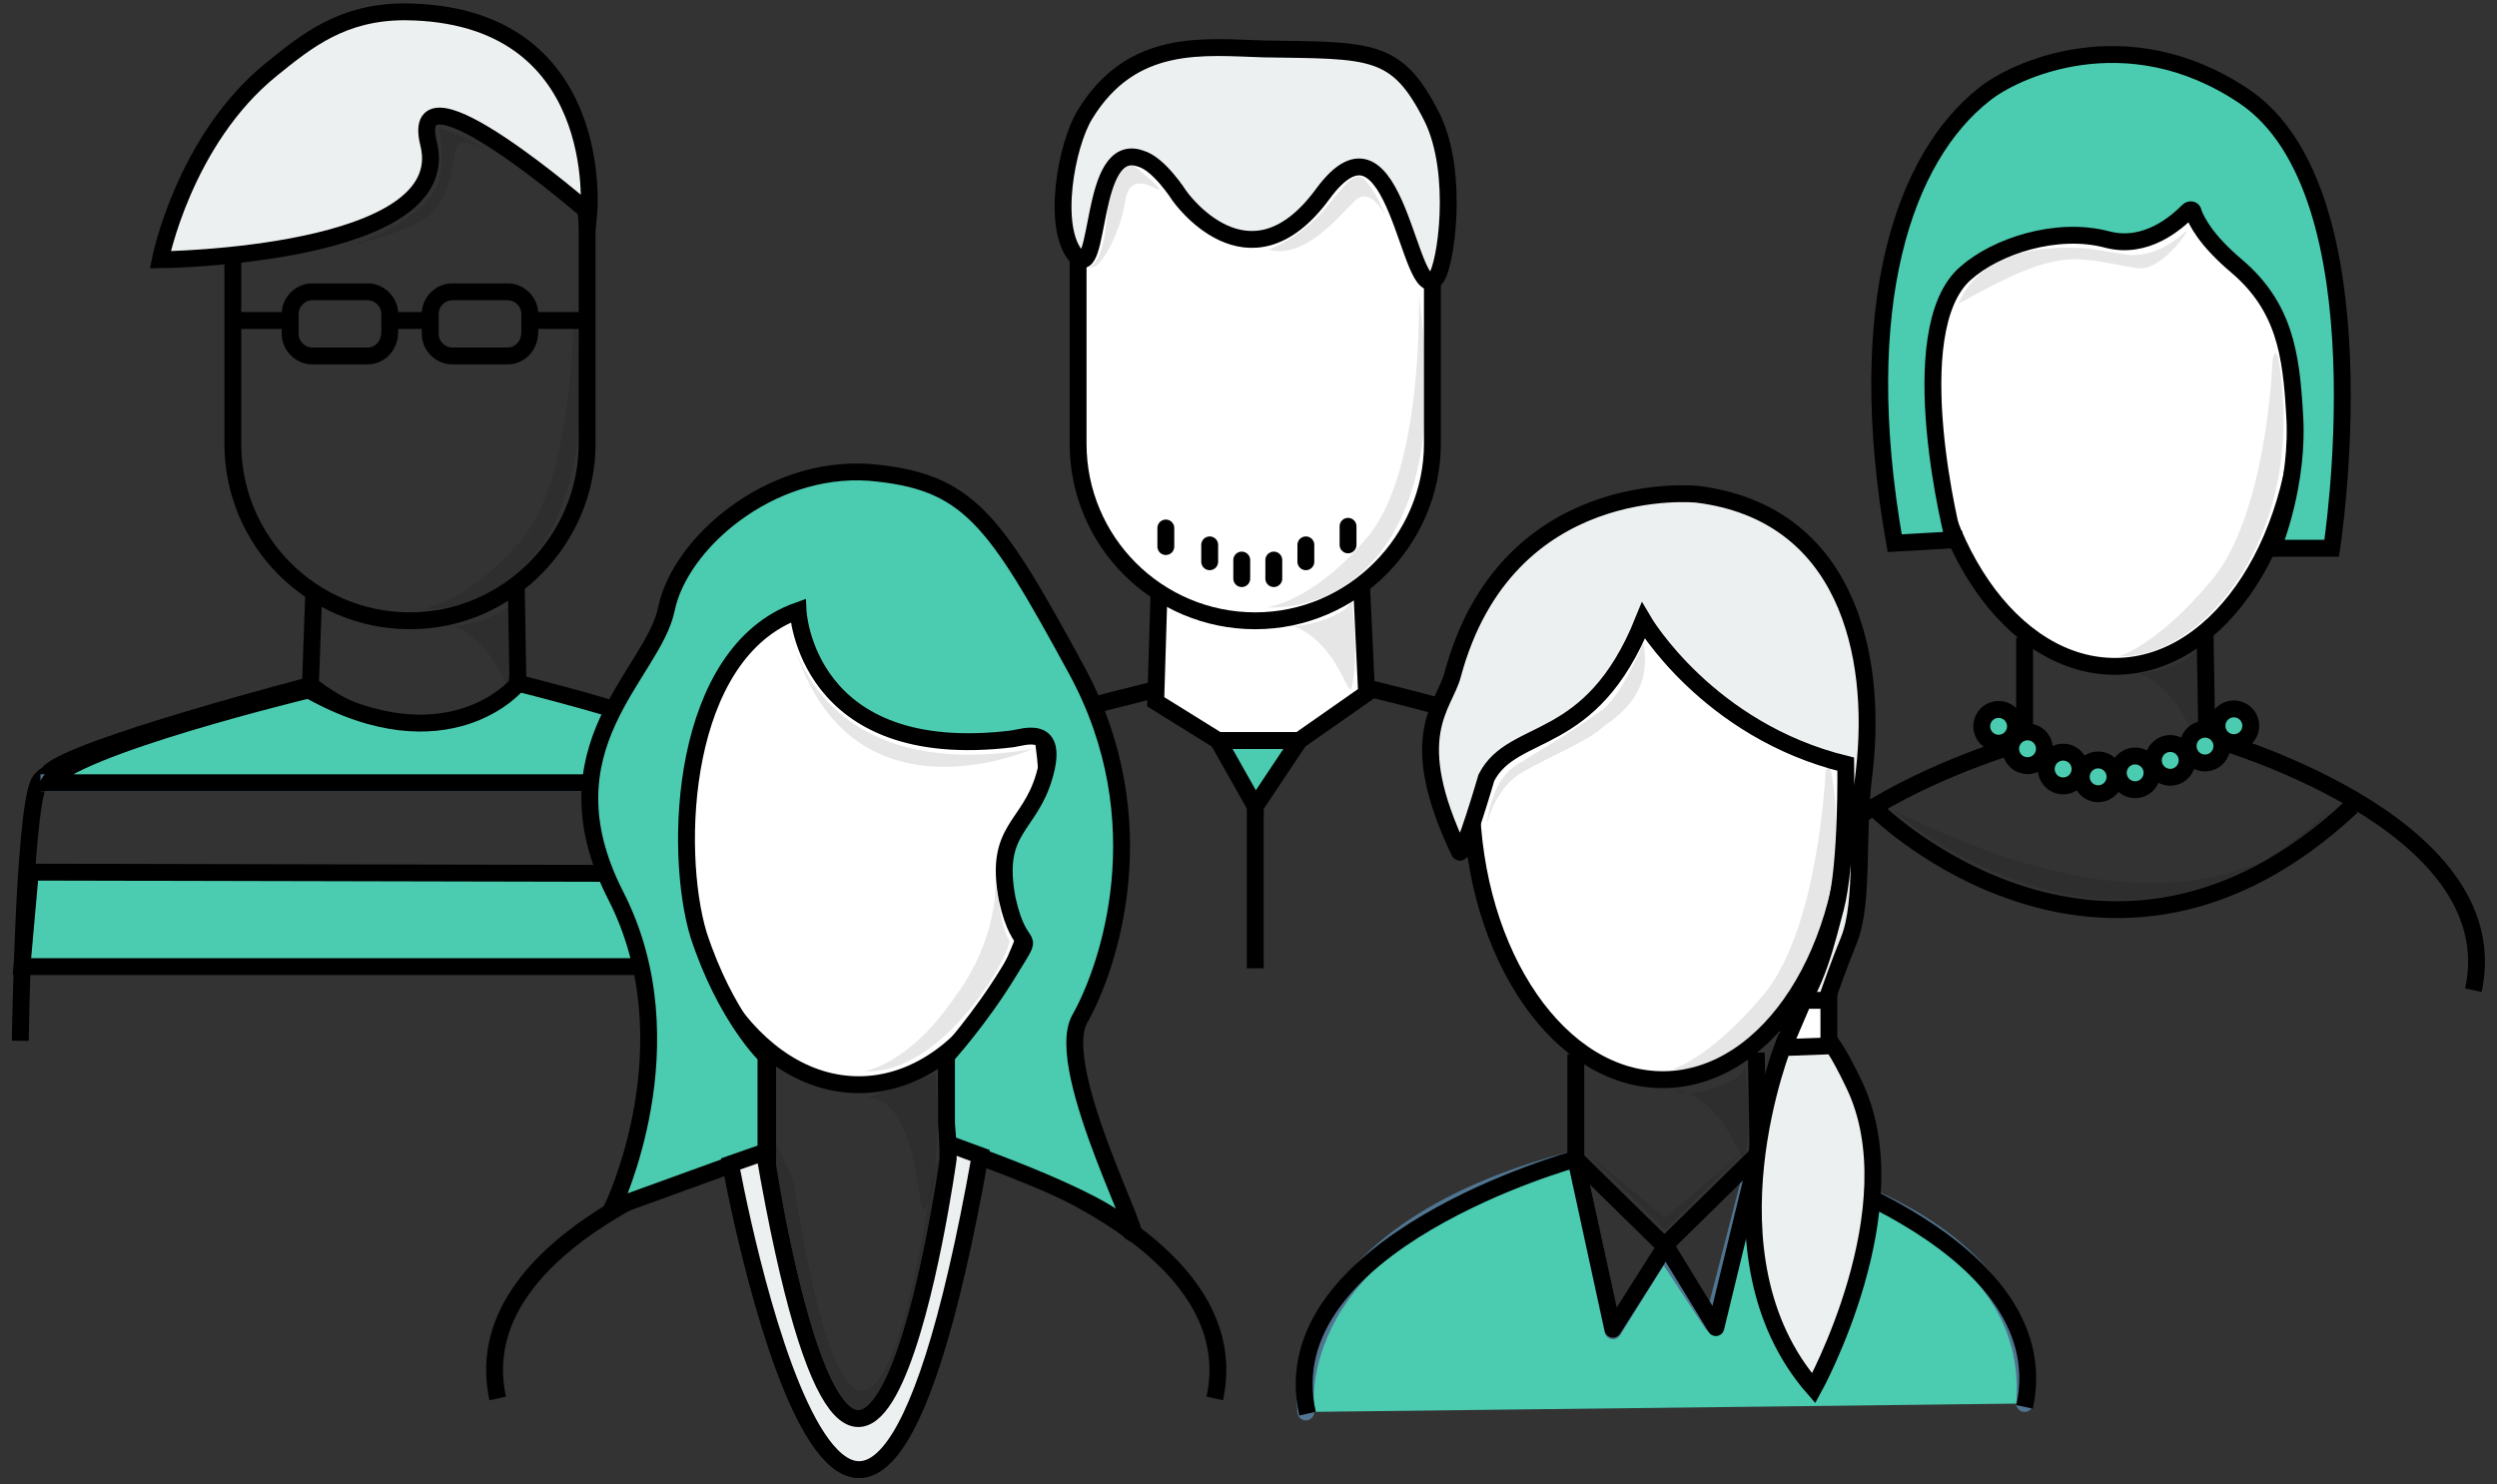 <?xml version="1.0" encoding="UTF-8"?>
<svg width="148px" height="88px" viewBox="0 0 148 88" version="1.1" xmlns="http://www.w3.org/2000/svg" xmlns:xlink="http://www.w3.org/1999/xlink">
    <rect x="0" y="0" width="148" height="88" fill="#333333" stroke="none"/>
    <!-- Generator: Sketch 53.2 (72643) - https://sketchapp.com -->
    <title>Group 23</title>
    <desc>Created with Sketch.</desc>
    <g id="How-it-Works" stroke="none" stroke-width="1" fill="none" fill-rule="evenodd">
        <g id="Group-23" transform="translate(1, 0)">
            <path d="M44.6,66.9 C44.8,67.2 49.4,105.7 55.2,66.6 L54.2,70.1 C54.2,70.1 50.4,98 46,69.9 L44.6,66.9 Z" id="Shape" fill="#000000" fill-rule="nonzero" opacity="0.1"></path>
            <g id="Group" transform="translate(50, 2)" stroke="#000000">
                <polygon id="Shape" fill="#FFFFFF" fill-rule="nonzero" points="29.7 32.7 17.7 33 17.5 39.6 21.2 41.9 26 41.9 30 39.1"></polygon>
                <path d="M46.8,59.5 C46.8,59.5 46.5,46.1 45.7,44.2 C44.9,42.3 29.7,38.7 29.7,38.7" id="Shape"></path>
                <path d="M17.4,38.9 C17.4,38.9 2.3,42.5 1.4,44.4 C0.5,46.3 0.3,59.7 0.3,59.7" id="Shape"></path>
                <path d="M23.4,34.8 L23.4,34.8 C17.6,34.8 12.9,30.1 12.9,24.3 L12.9,11.7 C12.9,5.9 17.6,1.2 23.4,1.2 L23.4,1.2 C29.2,1.2 33.9,5.9 33.9,11.7 L33.9,24.3 C33.9,30 29.2,34.8 23.4,34.8 Z" id="Shape" fill="#FFFFFF" fill-rule="nonzero"></path>
                <polygon id="Shape" fill="#4BCCB0" fill-rule="nonzero" points="21.2 41.9 23.4 45.8 26 41.9"></polygon>
                <path d="M23.4,45.8 L23.4,55.4" id="Shape"></path>
                <path d="M18.9,9.6 C18.9,9.6 23,15.5 27.4,9.5 C31.8,3.5 32.5,16.4 34.1,14.5 C34.7,13.8 35.5,8.3 33.9,5 C31.8,0.8 30.3,1 23.9,0.9 C20.4,0.8 16.1,0.2 13.3,4.8 C12.2,6.6 11.3,11.5 12.8,13.2 C14.3,14.8 13.5,6.3 16.6,7.4 C17.7,7.7 18.9,9.6 18.9,9.6 Z" id="Shape" fill="#EDF0F0" fill-rule="nonzero"></path>
                <path d="M22.6,31.2 L22.6,32.3" id="Shape" stroke-linecap="round" stroke-linejoin="round"></path>
                <path d="M24.5,31.2 L24.5,32.3" id="Shape" stroke-linecap="round" stroke-linejoin="round"></path>
                <path d="M26.4,30.3 L26.4,31.3" id="Shape" stroke-linecap="round" stroke-linejoin="round"></path>
                <path d="M28.9,29.2 L28.9,30.3" id="Shape" stroke-linecap="round" stroke-linejoin="round"></path>
                <path d="M20.7,30.3 L20.7,31.3" id="Shape" stroke-linecap="round" stroke-linejoin="round"></path>
                <path d="M18.1,29.3 L18.1,30.4" id="Shape" stroke-linecap="round" stroke-linejoin="round"></path>
            </g>
            <g id="Group" transform="translate(102, 3)" stroke="#000000">
                <ellipse id="Oval" stroke-width="1" fill="#FFFFFF" fill-rule="nonzero" transform="translate(22.203, 19.703) rotate(-0.92) translate(-22.203, -19.703) " cx="22.203" cy="19.703" rx="11.2" ry="16.8"></ellipse>
                <path d="M17,34.8 L17,41 C17,41 -1.2,46 1.1,56.1" id="Shape"></path>
                <path d="M27.7,34.7 L27.8,40.7 C27.8,40.7 45.8,45.6 43.6,55.7" id="Shape"></path>
                <path d="M8.3,45.1 C8.3,45.1 21.9,58.4 36.4,44.8" id="Shape"></path>
                <path d="M13.5,13.2 C15.3,11.6 18.9,10.4 21.9,11.2 C24.2,11.8 26,10.2 26.7,9.5 C26.8,9.4 27,9.4 27,9.6 C27.2,10.1 27.7,11.2 29.6,12.8 C32.4,15.2 32.8,18 33,21.5 C33.3,25.7 31.7,29.5 31.7,29.5 L35.2,29.5 C35.2,29.5 38.5,8.4 30,2.7 C23,-2 16.3,1.2 14.6,2.6 C9.9,6.3 6.8,15 9.3,29.2 L12.8,29 C12.8,29.1 9.6,16.6 13.5,13.2 Z" id="Shape" fill="#4BCCB0" fill-rule="nonzero"></path>
                <circle id="Oval" stroke-width="1" fill="#4BCCB0" fill-rule="nonzero" transform="translate(17.175, 41.387) rotate(-72.812) translate(-17.175, -41.387) " cx="17.175" cy="41.387" r="1"></circle>
                <circle id="Oval" stroke-width="1" fill="#4BCCB0" fill-rule="nonzero" transform="translate(15.46, 40.056) rotate(-72.812) translate(-15.46, -40.056) " cx="15.46" cy="40.056" r="1"></circle>
                <circle id="Oval" stroke-width="1" fill="#4BCCB0" fill-rule="nonzero" transform="translate(19.285, 42.587) rotate(-72.812) translate(-19.285, -42.587) " cx="19.285" cy="42.587" r="1"></circle>
                <circle id="Oval" stroke-width="1" fill="#4BCCB0" fill-rule="nonzero" transform="translate(21.36, 43.051) rotate(-72.812) translate(-21.36, -43.051) " cx="21.36" cy="43.051" r="1"></circle>
                <circle id="Oval" stroke-width="1" fill="#4BCCB0" fill-rule="nonzero" transform="translate(23.553, 42.814) rotate(-72.812) translate(-23.553, -42.814) " cx="23.553" cy="42.814" r="1"></circle>
                <circle id="Oval" stroke-width="1" fill="#4BCCB0" fill-rule="nonzero" transform="translate(25.633, 42.076) rotate(-72.812) translate(-25.633, -42.076) " cx="25.633" cy="42.076" r="1"></circle>
                <circle id="Oval" stroke-width="1" fill="#4BCCB0" fill-rule="nonzero" transform="translate(27.694, 41.228) rotate(-72.812) translate(-27.694, -41.228) " cx="27.694" cy="41.228" r="1"></circle>
                <circle id="Oval" stroke-width="1" fill="#4BCCB0" fill-rule="nonzero" transform="translate(29.404, 40.024) rotate(-72.812) translate(-29.404, -40.024) " cx="29.404" cy="40.024" r="1"></circle>
            </g>
            <g id="Group">
                <path d="M23.3,36.8 L23.3,36.8 C17.5,36.8 12.8,32.1 12.8,26.3 L12.8,13.7 C12.8,7.9 17.5,3.2 23.3,3.2 L23.3,3.2 C29.1,3.2 33.8,7.9 33.8,13.7 L33.8,26.3 C33.8,32 29.1,36.8 23.3,36.8 Z" id="Shape" stroke="#000000"></path>
                <path d="M8.5,15.4 C8.5,15.4 26.1,15.2 24.4,8.5 C23.1,3.2 33.9,12.6 33.9,12.6 C33.9,12.6 35,0.8 23,0.7 C19.3,0.7 17.2,2.4 15.1,4.1 C9.9,8.3 8.5,15.4 8.5,15.4 Z" id="Shape" stroke="#000000" fill="#EDF0F0" fill-rule="nonzero"></path>
                <path d="M20.8,21.1 L17.5,21.1 C16.8,21.1 16.2,20.5 16.2,19.8 L16.2,18.6 C16.2,17.9 16.8,17.3 17.5,17.3 L20.8,17.3 C21.5,17.3 22.1,17.9 22.1,18.6 L22.1,19.7 C22.1,20.5 21.5,21.1 20.8,21.1 Z" id="Shape" stroke="#000000"></path>
                <path d="M29.1,21.1 L25.8,21.1 C25.1,21.1 24.5,20.5 24.5,19.8 L24.5,18.6 C24.5,17.9 25.1,17.3 25.8,17.3 L29.1,17.3 C29.8,17.3 30.4,17.9 30.4,18.6 L30.4,19.7 C30.4,20.5 29.8,21.1 29.1,21.1 Z" id="Shape" stroke="#000000"></path>
                <path d="M22.1,19 L24.7,19" id="Shape" stroke="#000000"></path>
                <path d="M30.6,19 L33.7,19" id="Shape" stroke="#000000"></path>
                <path d="M12.6,19 L16.3,19" id="Shape" stroke="#000000"></path>
                <path d="M17.6,35 L17.4,40.6 C17.4,40.6 23.9,46.2 29.7,40.6 L29.6,34.7" id="Shape" stroke="#000000"></path>
                <path d="M29.6,40.6 C29.6,40.6 44.7,44.2 45.6,46.1 C46.5,48 46.7,61.4 46.7,61.4" id="Shape" stroke="#507591"></path>
                <path d="M17.3,40.9 C17.3,40.9 2.2,44.5 1.3,46.4 C0.4,48.3 0.2,61.7 0.2,61.7" id="Shape" stroke="#000000"></path>
                <path d="M1.4,46.4 L45.5,46.4" id="Shape" stroke="#507591"></path>
                <polygon id="Shape" stroke="#000000" fill="#4BCCB0" fill-rule="nonzero" points="46.2 51.8 0.8 51.7 0.3 57.3 46.6 57.3"></polygon>
                <path d="M17.5,40.6 C17.5,40.6 3.3,44.3 1.9,45.8" id="Shape" stroke="#000000" fill="#FFFFFF" fill-rule="nonzero"></path>
                <path d="M17.3,40.9 C17.3,40.9 3.2,44.3 1.9,46.4 L45.1,46.4 C45.1,46.4 44.4,44.2 29.7,40.5 C29.7,40.6 25.5,45.5 17.3,40.9 Z" id="Shape" stroke="#000000" fill="#4BCCB0" fill-rule="nonzero"></path>
            </g>
            <g id="Group" transform="translate(28, 27)" stroke="#000000">
                <path d="M16.5,34.6 L16.5,42.1 C16.5,42.1 21.6,76.4 27.2,42.1 L27.1,34.9" id="Shape"></path>
                <path d="M16.3,40.9 C16.3,40.9 -1.7,45.8 0.5,55.9" id="Shape"></path>
                <path d="M27.2,40.9 C27.2,40.9 45.2,45.8 43,55.9" id="Shape"></path>
                <ellipse id="Oval" fill="#FFFFFF" fill-rule="nonzero" cx="21.9" cy="20.5" rx="11.2" ry="16.8"></ellipse>
                <path d="M18.3,9.2 C18.3,9.2 18.7,18.3 31,16.8 C31.7,16.7 33.8,15.9 32.9,19 C32,22.1 29.9,22.1 30.7,26.3 C31.5,29.9 32.5,27.8 30.8,30.6 C29.1,33.4 27.1,35.6 27.1,35.6 L27.1,39.6 L27.2,40.9 C27.2,40.9 36.3,44 37.9,45.9 C39.5,47.8 33.3,36.4 35,33.4 C36.7,30.4 39.7,21.7 34.8,12.7 C29.9,3.7 28.4,1.5 22.5,1 C16.6,0.6 11.3,5.2 10.5,9.1 C9.7,13 3,17.3 7.5,26.1 C12,34.9 7.3,44.6 7.3,44.6 L16.4,41.3 L16.4,35.6 C16.4,35.6 14,33.3 12.4,28.4 C10.9,23.4 11.3,11.7 18.3,9.2 Z" id="Shape" fill="#4BCCB0" fill-rule="nonzero"></path>
                <path d="M29,41.8 C21.5,82.8 14.6,42.1 14.6,42.1" id="Shape"></path>
                <path d="M14.3,42 C14.3,42 21.7,83.1 29.1,41.5 L27.2,40.8 L27.2,41.7 C27.2,41.7 22.4,76.6 16.3,41.3 L14.3,42 Z" id="Shape" fill="#EDF0F0" fill-rule="nonzero"></path>
            </g>
            <g id="Group" transform="translate(76, 29)">
                <path d="M0.4,54.7 C0.4,54.7 -1.2,44.2 16.4,39.7 L18.6,49.9 L21.6,45.1 L24.5,49.5 L27,39.8 C27,39.8 43.9,42.7 43,54.2" id="Shape" stroke="#507591" fill="#4BCCB0" fill-rule="nonzero" stroke-linecap="round" stroke-linejoin="round"></path>
                <ellipse id="Oval" stroke="#000000" stroke-width="1" fill="#FFFFFF" fill-rule="nonzero" transform="translate(21.403, 18.203) rotate(-0.92) translate(-21.403, -18.203) " cx="21.403" cy="18.203" rx="11.2" ry="16.8"></ellipse>
                <path d="M16.4,33.5 L16.4,39.7 C16.4,39.7 -1.8,44.7 0.5,54.8" id="Shape" stroke="#000000"></path>
                <path d="M27.1,33.4 L27.2,39.4 C27.2,39.4 45.2,44.3 43,54.4" id="Shape" stroke="#000000"></path>
                <polygon id="Shape" stroke="#000000" stroke-linecap="round" stroke-linejoin="round" points="27.2 39.4 21.7 44.8 24.7 49.7"></polygon>
                <polygon id="Shape" stroke="#000000" stroke-linecap="round" stroke-linejoin="round" points="16.4 39.7 21.7 44.9 18.6 49.8"></polygon>
                <g transform="translate(7, 0)" fill-rule="nonzero" id="Shape" stroke="#000000">
                    <path d="M21.8,32.7 C21.8,32.7 16.6,45.4 23.5,53.3 C23.5,53.3 29.4,42.6 25.9,35.3 C24,31.3 23.7,32.4 23.7,32.4 L21.8,32.7 Z" fill="#EDF0F0"></path>
                    <path d="M13.4,7.8 C13.4,7.8 17.2,14.3 25.4,16.3 C25.4,16.3 25.5,22.1 24.8,24.8 C24.3,26.6 23.7,29.6 22,31.5 C21.8,31.8 22,32.2 22.3,32.1 L23.7,32 C23.7,32 24.5,29.4 25.6,26.7 C26.5,24.4 26,20.5 26.5,16.7 C27.3,9.7 25.4,1.4 16.6,0.3 C16.6,0.3 5.3,-0.9 2.1,11 C1.6,12.9 -0.8,14.6 2.5,21.5 C2.7,21.9 4.1,17.1 4.1,17.1 C5.7,14 10.3,15.5 13.4,7.8 Z" fill="#EDF0F0"></path>
                    <polygon fill="#FFFFFF" points="24.4 30.3 24.4 33 21.7 33.1 22.9 30.3"></polygon>
                </g>
            </g>
            <path d="M45.8,37.3 C45.8,37.3 47.2,46.6 60.2,44.4 C60.2,44.4 48.8,49.5 45.8,37.3 Z" id="Shape" fill="#000000" fill-rule="nonzero" opacity="0.1"></path>
            <polygon id="Shape" fill="#000000" fill-rule="nonzero" opacity="0.1" points="93 68.3 97.7 72.9 102.5 68.1 97.7 72.2"></polygon>
            <path d="M111.2,48 C111.2,48 124.7,60.2 137.4,47.7 C137.4,47.6 131,58 111.2,48 Z" id="Shape" fill="#000000" fill-rule="nonzero" opacity="0.1"></path>
            <path d="M58,52.3 C58,52.3 58.4,55.3 58.8,55.7 C59.2,56.1 55,63.8 50.2,63.5 C50.2,63.5 52.8,63.2 55.6,59.1 C58.2,55.6 58,52.3 58,52.3 Z" id="Shape" fill="#000000" fill-rule="nonzero" opacity="0.1"></path>
            <path d="M133.7,21.3 C133.7,21.3 133.9,20.3 134.1,21.6 C135.7,32.1 129.3,39.1 124.6,38.9 C124.6,38.9 126.8,38.3 130,34.5 C133.4,30.6 133.7,21.3 133.7,21.3 Z" id="Shape" fill="#000000" fill-rule="nonzero" opacity="0.1"></path>
            <path d="M107.2,45.8 C107.2,45.8 107.4,44.8 107.6,46.1 C109.2,56.6 102.8,63.6 98.1,63.4 C98.1,63.4 100.3,62.8 103.5,59 C106.8,55.1 107.2,45.8 107.2,45.8 Z" id="Shape" fill="#000000" fill-rule="nonzero" opacity="0.1"></path>
            <path d="M33,17.6 L33.1,18.5 C34.9,32.1 28.7,36.3 24,36.1 C24,36.1 26.7,35.8 29.9,32 C33.2,28.1 33,17.6 33,17.6 Z" id="Shape" fill="#000000" fill-rule="nonzero" opacity="0.1"></path>
            <path d="M83.1,17.5 L83.2,18.4 C85,32 78.8,36.2 74.1,36 C74.1,36 76.8,35.7 80,31.9 C83.4,28 83.1,17.5 83.1,17.5 Z" id="Shape" fill="#000000" fill-rule="nonzero" opacity="0.1"></path>
            <path d="M50.3,65.1 C50.3,65.1 54.2,63.8 54.4,63.7 C54.6,63.6 54.8,70.5 53.8,71.7 C53.4,72.3 53.4,64.8 50.3,65.1 Z" id="Shape" fill="#000000" fill-rule="nonzero" opacity="0.1"></path>
            <path d="M98.3,64.6 C98.5,65.3 102.5,64.2 102.4,63.2 C102.4,62.9 102.9,66.8 102.4,68.5 C102.1,69.2 101.4,65.2 98.3,64.6 Z" id="Shape" fill="#000000" fill-rule="nonzero" opacity="0.1"></path>
            <path d="M125.1,39.7 C125.3,40.4 129.3,39.3 129.2,38.3 C129.2,38 129.7,41.9 129.2,43.6 C129,44.3 128.3,40.4 125.1,39.7 Z" id="Shape" fill="#000000" fill-rule="nonzero" opacity="0.1"></path>
            <path d="M75,36.9 C75.2,37.6 79.2,36.5 79.1,35.5 C79.1,35.2 79.6,39.1 79.1,40.8 C78.9,41.5 78.2,37.6 75,36.9 Z" id="Shape" fill="#000000" fill-rule="nonzero" opacity="0.1"></path>
            <path d="M25.2,36.9 C25.4,37.6 29.4,36.5 29.3,35.5 C29.3,35.2 29.8,39.1 29.3,40.8 C29.1,41.5 28.4,37.6 25.2,36.9 Z" id="Shape" fill="#000000" fill-rule="nonzero" opacity="0.1"></path>
            <path d="M74.2,14.8 C74.2,14.8 76.1,14.1 77.6,12.3 C79.1,10.5 79.4,10 80.1,10.9 C80.8,11.8 81.1,12.8 81.1,12.8 C81.1,12.8 80.3,11 79.3,11.9 C78.4,12.8 76.3,15.4 74.2,14.8 Z" id="Shape" fill="#000000" fill-rule="nonzero" opacity="0.1"></path>
            <path d="M63.6,15.8 C63.6,15.8 64.4,15.6 64.6,12.9 C64.8,10.2 65.8,9.4 66.2,9.8 C66.6,10.2 67.6,10.9 67.7,11.2 C67.8,11.5 66,9.9 65.7,11.9 C65.4,13.9 64.1,16.2 63.6,15.8 Z" id="Shape" fill="#000000" fill-rule="nonzero" opacity="0.1"></path>
            <path d="M96.4,38.1 C96.4,38.1 95.1,41.4 93.8,42.2 C91.4,43.9 89.7,44.8 89.3,45.1 C88.8,45.4 87.5,45.9 87.1,49 C87.1,49 87.5,46.8 89.2,45.8 C90.9,44.8 93.2,43.9 94,43.1 C94.8,42.5 97,41.2 96.4,38.1 Z" id="Shape" fill="#000000" fill-rule="nonzero" opacity="0.1"></path>
            <path d="M115.1,18 C115.1,18 116.1,14.4 122.2,14.7 C122.9,14.7 123.8,14.9 125.1,15.1 C127,15.3 128.4,13.8 128.6,13.7 C128.8,13.6 127.1,16.1 125.7,15.9 C121.9,15.3 121.3,14.5 115.1,18 Z" id="Shape" fill="#000000" fill-rule="nonzero" opacity="0.1"></path>
            <path d="M19.6,14.6 C19.6,14.6 24,13.3 25,10.8 C25,10.8 25.4,9.3 25,7.6 C25,7.6 26.5,7.9 27.8,8.9 C27.8,8.9 26.2,7.9 26,8.9 C25.8,9.9 25.6,12.2 24.1,13 C22.7,13.9 19.6,14.6 19.6,14.6 Z" id="Shape" fill="#000000" fill-rule="nonzero" opacity="0.1"></path>
        </g>
    </g>
</svg>